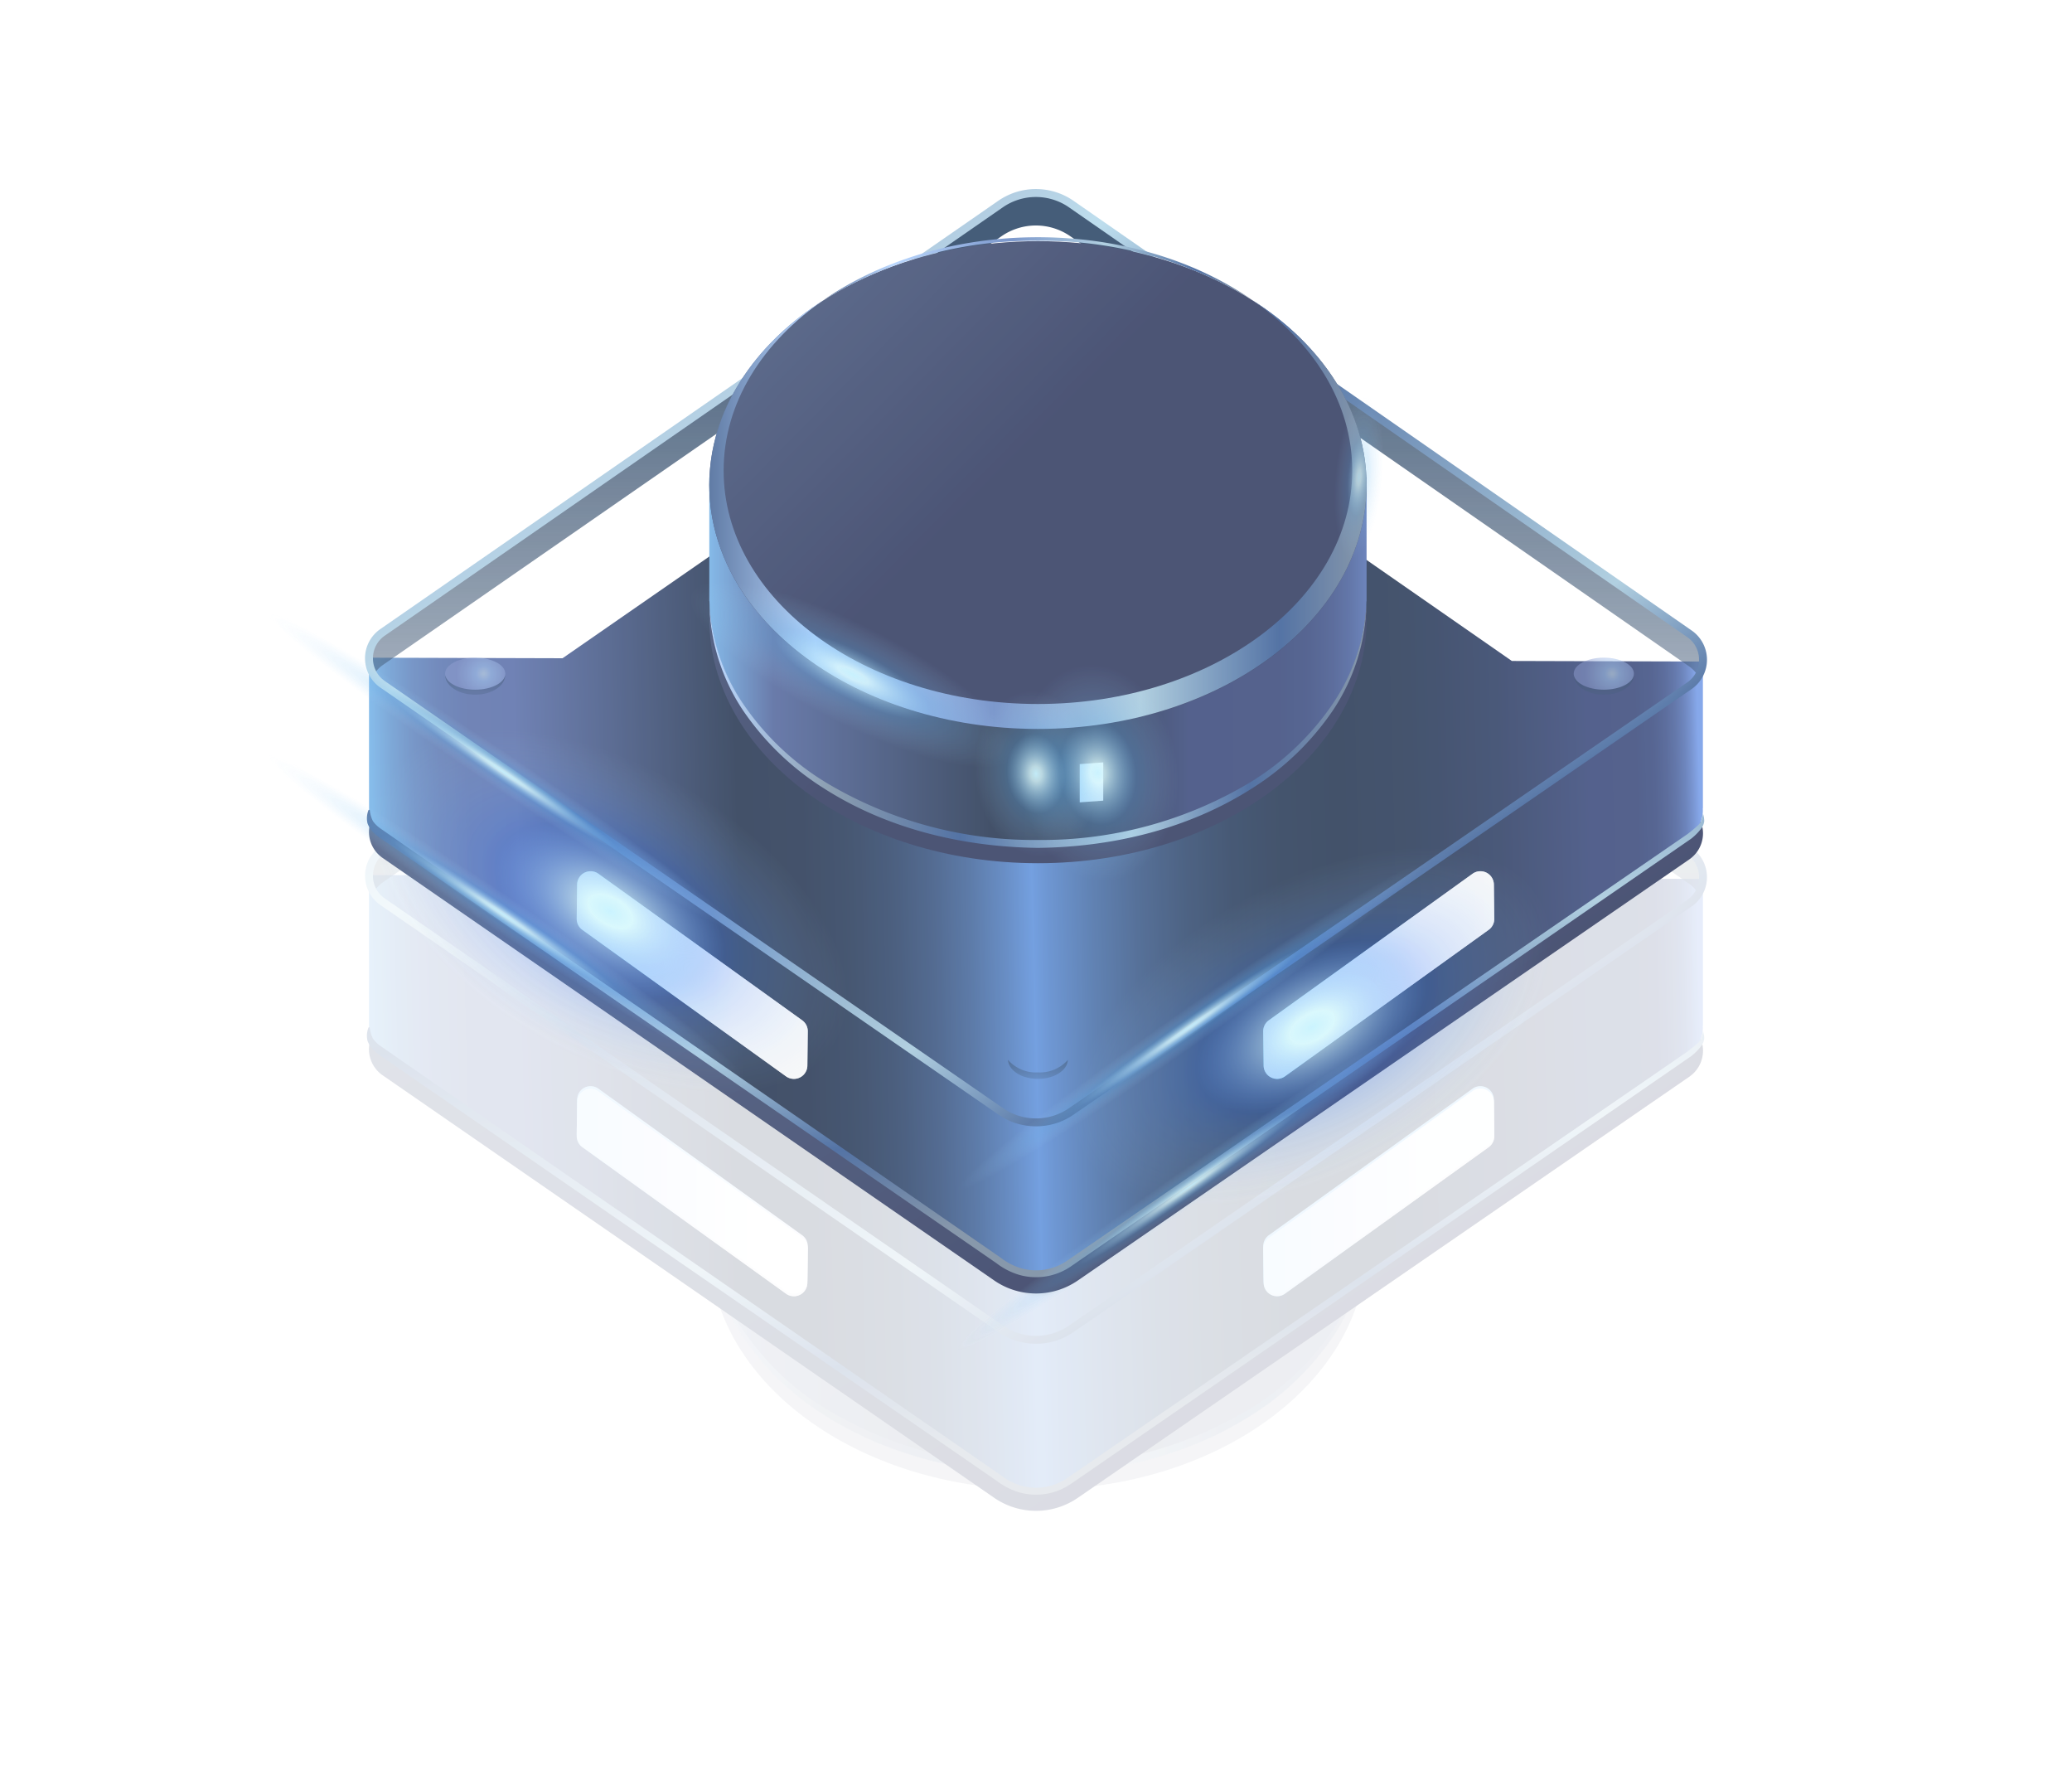 <svg xmlns="http://www.w3.org/2000/svg" xmlns:xlink="http://www.w3.org/1999/xlink" width="269.53" height="229.479" viewBox="0 0 269.53 229.479">
    <defs>
        <filter id="패스_19931" width="151.5" height="129.469" x="59.267" y="97.263" filterUnits="userSpaceOnUse">
            <feOffset/>
            <feGaussianBlur result="blur" stdDeviation="10"/>
            <feFlood flood-color="#0062ff"/>
            <feComposite in2="blur" operator="in"/>
            <feComposite in="SourceGraphic"/>
        </filter>
        <filter id="패스_19924" width="115.5" height="61.687" x="77.267" y="145.046" filterUnits="userSpaceOnUse">
            <feOffset/>
            <feGaussianBlur result="blur-2" stdDeviation="5"/>
            <feFlood flood-color="#b2cdff"/>
            <feComposite in2="blur-2" operator="in"/>
            <feComposite in="SourceGraphic"/>
        </filter>
        <filter id="패스_19925" width="115.5" height="85.793" x="77.267" y="105.472" filterUnits="userSpaceOnUse">
            <feOffset/>
            <feGaussianBlur result="blur-3" stdDeviation="5"/>
            <feFlood flood-color="#b2cdff"/>
            <feComposite in2="blur-3" operator="in"/>
            <feComposite in="SourceGraphic"/>
        </filter>
        <filter id="패스_19927" width="39.06" height="41.196" x="122.449" y="162.62" filterUnits="userSpaceOnUse">
            <feOffset/>
            <feGaussianBlur result="blur-4" stdDeviation="5"/>
            <feFlood flood-color="#0076ff"/>
            <feComposite in2="blur-4" operator="in"/>
            <feComposite in="SourceGraphic"/>
        </filter>
        <filter id="사각형_3439" width="39.06" height="40.973" x="115.442" y="163.177" filterUnits="userSpaceOnUse">
            <feOffset/>
            <feGaussianBlur result="blur-5" stdDeviation="5"/>
            <feFlood flood-color="#0076ff"/>
            <feComposite in2="blur-5" operator="in"/>
            <feComposite in="SourceGraphic"/>
        </filter>
        <filter id="패스_19928" width="39.06" height="41.196" x="108.179" y="162.62" filterUnits="userSpaceOnUse">
            <feOffset/>
            <feGaussianBlur result="blur-6" stdDeviation="5"/>
            <feFlood flood-color="#0076ff"/>
            <feComposite in2="blur-6" operator="in"/>
            <feComposite in="SourceGraphic"/>
        </filter>
        <filter id="패스_19911" width="239.53" height="186.213" x="15" y="43.266" filterUnits="userSpaceOnUse">
            <feOffset/>
            <feGaussianBlur result="blur-7" stdDeviation="10"/>
            <feFlood flood-color="#0062ff"/>
            <feComposite in2="blur-7" operator="in"/>
            <feComposite in="SourceGraphic"/>
        </filter>
        <filter id="패스_19915" width="234.563" height="181.891" x="17.484" y="22.854" filterUnits="userSpaceOnUse">
            <feOffset/>
            <feGaussianBlur result="blur-8" stdDeviation="10"/>
            <feFlood flood-color="#b2cdff"/>
            <feComposite in2="blur-8" operator="in"/>
            <feComposite in="SourceGraphic"/>
        </filter>
        <filter id="패스_19916" width="203.968" height="90.774" x="32.714" y="118.594" filterUnits="userSpaceOnUse">
            <feOffset/>
            <feGaussianBlur result="blur-9" stdDeviation="5"/>
            <feFlood flood-color="#b2cdff"/>
            <feComposite in2="blur-9" operator="in"/>
            <feComposite in="SourceGraphic"/>
        </filter>
        <filter id="패스_19917" width="73.315" height="70.269" x="53.386" y="119.614" filterUnits="userSpaceOnUse">
            <feOffset/>
            <feGaussianBlur result="blur-10" stdDeviation="5"/>
            <feFlood flood-color="#0076ff"/>
            <feComposite in2="blur-10" operator="in"/>
            <feComposite in="SourceGraphic"/>
        </filter>
        <filter id="패스_19929" width="66.057" height="63.011" x="57.015" y="123.561" filterUnits="userSpaceOnUse">
            <feOffset/>
            <feGaussianBlur result="blur-11" stdDeviation="5"/>
            <feFlood flood-color="#899cff"/>
            <feComposite in2="blur-11" operator="in"/>
            <feComposite in="SourceGraphic"/>
        </filter>
        <filter id="패스_19929-2" width="66.057" height="63.011" x="57.015" y="123.561" filterUnits="userSpaceOnUse">
            <feOffset/>
            <feGaussianBlur result="blur-12" stdDeviation="4.5"/>
            <feFlood flood-color="#006cff" result="color"/>
            <feComposite in="SourceGraphic" in2="blur-12" operator="out"/>
            <feComposite in="color" operator="in"/>
            <feComposite in2="SourceGraphic" operator="in"/>
        </filter>
        <filter id="패스_19918" width="72.057" height="69.011" x="143.313" y="120.242" filterUnits="userSpaceOnUse">
            <feOffset/>
            <feGaussianBlur result="blur-13" stdDeviation="5"/>
            <feFlood flood-color="#0076ff"/>
            <feComposite in2="blur-13" operator="in"/>
            <feComposite in="SourceGraphic"/>
        </filter>
        <filter id="패스_19930" width="66.057" height="63.011" x="146.313" y="123.561" filterUnits="userSpaceOnUse">
            <feOffset/>
            <feGaussianBlur result="blur-14" stdDeviation="5"/>
            <feFlood flood-color="#899cff"/>
            <feComposite in2="blur-14" operator="in"/>
            <feComposite in="SourceGraphic"/>
        </filter>
        <filter id="패스_19930-2" width="66.057" height="63.011" x="146.313" y="123.561" filterUnits="userSpaceOnUse">
            <feOffset/>
            <feGaussianBlur result="blur-15" stdDeviation="4.5"/>
            <feFlood flood-color="#006cff" result="color-2"/>
            <feComposite in="SourceGraphic" in2="blur-15" operator="out"/>
            <feComposite in="color-2" operator="in"/>
            <feComposite in2="SourceGraphic" operator="in"/>
        </filter>
        <filter id="패스_19911-2" width="269.53" height="216.214" x="0" y="0" filterUnits="userSpaceOnUse">
            <feOffset/>
            <feGaussianBlur result="blur-16" stdDeviation="15"/>
            <feFlood flood-color="#0062ff"/>
            <feComposite in2="blur-16" operator="in"/>
            <feComposite in="SourceGraphic"/>
        </filter>
        <filter id="패스_19915-2" width="204.563" height="151.891" x="32.484" y="9.588" filterUnits="userSpaceOnUse">
            <feOffset/>
            <feGaussianBlur result="blur-17" stdDeviation="5"/>
            <feFlood flood-color="#b2cdff"/>
            <feComposite in2="blur-17" operator="in"/>
            <feComposite in="SourceGraphic"/>
        </filter>
        <filter id="패스_19916-2" width="203.968" height="90.774" x="32.714" y="90.328" filterUnits="userSpaceOnUse">
            <feOffset/>
            <feGaussianBlur result="blur-18" stdDeviation="5"/>
            <feFlood flood-color="#b2cdff"/>
            <feComposite in2="blur-18" operator="in"/>
            <feComposite in="SourceGraphic"/>
        </filter>
        <filter id="패스_19917-2" width="73.315" height="70.269" x="53.386" y="91.348" filterUnits="userSpaceOnUse">
            <feOffset/>
            <feGaussianBlur result="blur-19" stdDeviation="5"/>
            <feFlood flood-color="#0076ff"/>
            <feComposite in2="blur-19" operator="in"/>
            <feComposite in="SourceGraphic"/>
        </filter>
        <filter id="패스_19929-3" width="66.057" height="63.012" x="57.015" y="95.295" filterUnits="userSpaceOnUse">
            <feOffset/>
            <feGaussianBlur result="blur-20" stdDeviation="5"/>
            <feFlood flood-color="#beffff"/>
            <feComposite in2="blur-20" operator="in"/>
            <feComposite in="SourceGraphic"/>
        </filter>
        <filter id="패스_19929-4" width="66.057" height="63.012" x="57.015" y="95.295" filterUnits="userSpaceOnUse">
            <feOffset/>
            <feGaussianBlur result="blur-21" stdDeviation="4.5"/>
            <feFlood flood-color="#006cff" result="color-3"/>
            <feComposite in="SourceGraphic" in2="blur-21" operator="out"/>
            <feComposite in="color-3" operator="in"/>
            <feComposite in2="SourceGraphic" operator="in"/>
        </filter>
        <filter id="패스_19918-2" width="72.057" height="69.012" x="143.313" y="91.976" filterUnits="userSpaceOnUse">
            <feOffset/>
            <feGaussianBlur result="blur-22" stdDeviation="5"/>
            <feFlood flood-color="#0076ff"/>
            <feComposite in2="blur-22" operator="in"/>
            <feComposite in="SourceGraphic"/>
        </filter>
        <filter id="패스_19930-3" width="66.057" height="63.012" x="146.313" y="95.295" filterUnits="userSpaceOnUse">
            <feOffset/>
            <feGaussianBlur result="blur-23" stdDeviation="5"/>
            <feFlood flood-color="#beffff"/>
            <feComposite in2="blur-23" operator="in"/>
            <feComposite in="SourceGraphic"/>
        </filter>
        <filter id="패스_19930-4" width="66.057" height="63.012" x="146.313" y="95.295" filterUnits="userSpaceOnUse">
            <feOffset/>
            <feGaussianBlur result="blur-24" stdDeviation="4.5"/>
            <feFlood flood-color="#006cff" result="color-4"/>
            <feComposite in="SourceGraphic" in2="blur-24" operator="out"/>
            <feComposite in="color-4" operator="in"/>
            <feComposite in2="SourceGraphic" operator="in"/>
        </filter>
        <filter id="패스_19931-2" width="151.5" height="129.469" x="59.267" y="15.789" filterUnits="userSpaceOnUse">
            <feOffset/>
            <feGaussianBlur result="blur-25" stdDeviation="10"/>
            <feFlood flood-color="#0062ff"/>
            <feComposite in2="blur-25" operator="in"/>
            <feComposite in="SourceGraphic"/>
        </filter>
        <filter id="패스_19924-2" width="115.5" height="61.687" x="77.267" y="63.572" filterUnits="userSpaceOnUse">
            <feOffset/>
            <feGaussianBlur result="blur-26" stdDeviation="5"/>
            <feFlood flood-color="#b2cdff"/>
            <feComposite in2="blur-26" operator="in"/>
            <feComposite in="SourceGraphic"/>
        </filter>
        <filter id="패스_19925-2" width="115.5" height="85.793" x="77.267" y="23.997" filterUnits="userSpaceOnUse">
            <feOffset/>
            <feGaussianBlur result="blur-27" stdDeviation="5"/>
            <feFlood flood-color="#b2cdff"/>
            <feComposite in2="blur-27" operator="in"/>
            <feComposite in="SourceGraphic"/>
        </filter>
        <filter id="패스_19927-2" width="39.06" height="41.196" x="122.449" y="81.146" filterUnits="userSpaceOnUse">
            <feOffset/>
            <feGaussianBlur result="blur-28" stdDeviation="5"/>
            <feFlood flood-color="#b5d7ff"/>
            <feComposite in2="blur-28" operator="in"/>
            <feComposite in="SourceGraphic"/>
        </filter>
        <filter id="사각형_3439-2" width="39.06" height="40.973" x="115.442" y="81.703" filterUnits="userSpaceOnUse">
            <feOffset/>
            <feGaussianBlur result="blur-29" stdDeviation="5"/>
            <feFlood flood-color="#b5d7ff"/>
            <feComposite in2="blur-29" operator="in"/>
            <feComposite in="SourceGraphic"/>
        </filter>
        <filter id="패스_19928-2" width="39.06" height="41.196" x="108.179" y="81.146" filterUnits="userSpaceOnUse">
            <feOffset/>
            <feGaussianBlur result="blur-30" stdDeviation="5"/>
            <feFlood flood-color="#b5d7ff"/>
            <feComposite in2="blur-30" operator="in"/>
            <feComposite in="SourceGraphic"/>
        </filter>
        <linearGradient id="linear-gradient" x1="-.203" x2=".64" y1="-.018" y2=".603" gradientUnits="objectBoundingBox">
            <stop offset=".136" stop-color="#3d517a"/>
            <stop offset=".78" stop-color="#1f2a53"/>
        </linearGradient>
        <linearGradient id="linear-gradient-2" x1="-.136" x2="1.042" y1=".5" y2=".5" gradientUnits="objectBoundingBox">
            <stop offset=".112" stop-color="#68abe5"/>
            <stop offset=".117" stop-color="#65a5df"/>
            <stop offset=".197" stop-color="#445a95"/>
            <stop offset=".478" stop-color="#142644"/>
            <stop offset=".569" stop-color="#152746"/>
            <stop offset=".636" stop-color="#192b50"/>
            <stop offset=".696" stop-color="#213260"/>
            <stop offset=".736" stop-color="#293a70"/>
            <stop offset=".851" stop-color="#2a3b71"/>
            <stop offset=".893" stop-color="#2d4078"/>
            <stop offset=".922" stop-color="#344984"/>
            <stop offset=".946" stop-color="#3d5695"/>
            <stop offset=".966" stop-color="#4866ab"/>
            <stop offset=".984" stop-color="#577ac5"/>
            <stop offset="1" stop-color="#6892e5"/>
        </linearGradient>
        <linearGradient id="linear-gradient-3" x2="1" y1=".5" y2=".5" gradientUnits="objectBoundingBox">
            <stop offset="0" stop-color="#aaceff"/>
            <stop offset=".183" stop-color="#6f869d"/>
            <stop offset=".381" stop-color="#29508e"/>
            <stop offset=".643" stop-color="#9ec4d9"/>
            <stop offset=".823" stop-color="#29508e"/>
            <stop offset="1" stop-color="#697e96"/>
        </linearGradient>
        <linearGradient id="linear-gradient-5" x2="1" y1=".5" y2=".5" gradientUnits="objectBoundingBox">
            <stop offset="0" stop-color="#3a5c90"/>
            <stop offset=".16" stop-color="#aaceff"/>
            <stop offset=".433" stop-color="#5b7ebf"/>
            <stop offset=".656" stop-color="#9ec4d9"/>
            <stop offset=".869" stop-color="#29508e"/>
            <stop offset="1" stop-color="#697e96"/>
        </linearGradient>
        <linearGradient id="linear-gradient-7" x1="-.295" x2="1.407" y1=".16" y2=".888" gradientUnits="objectBoundingBox">
            <stop offset="0" stop-color="#9fd8ff"/>
            <stop offset="1" stop-color="#eef3ff"/>
        </linearGradient>
        <linearGradient id="linear-gradient-8" x1="-.314" x2="1.429" y1=".136" y2=".916" xlink:href="#linear-gradient-7"/>
        <linearGradient id="linear-gradient-9" x1="-.334" x2="1.452" y1=".143" y2=".908" xlink:href="#linear-gradient-7"/>
        <linearGradient id="linear-gradient-10" x1=".122" x2=".931" y1=".105" y2=".954" xlink:href="#linear-gradient"/>
        <linearGradient id="linear-gradient-11" x1="-.075" x2="1.001" y1=".511" y2=".491" gradientUnits="objectBoundingBox">
            <stop offset=".069" stop-color="#68abe5"/>
            <stop offset=".083" stop-color="#5e93ce"/>
            <stop offset=".099" stop-color="#567dba"/>
            <stop offset=".117" stop-color="#506eac"/>
            <stop offset=".138" stop-color="#4d65a4"/>
            <stop offset=".17" stop-color="#4c63a2"/>
            <stop offset=".325" stop-color="#142644"/>
            <stop offset=".37" stop-color="#152746"/>
            <stop offset=".404" stop-color="#192e50"/>
            <stop offset=".433" stop-color="#1f3860"/>
            <stop offset=".461" stop-color="#294777"/>
            <stop offset=".487" stop-color="#355b94"/>
            <stop offset=".511" stop-color="#4372b7"/>
            <stop offset=".53" stop-color="#5188d8"/>
            <stop offset=".54" stop-color="#4a7dc8"/>
            <stop offset=".572" stop-color="#3963a0"/>
            <stop offset=".604" stop-color="#2c4d7f"/>
            <stop offset=".637" stop-color="#213c65"/>
            <stop offset=".671" stop-color="#193053"/>
            <stop offset=".707" stop-color="#152948"/>
            <stop offset=".747" stop-color="#142745"/>
            <stop offset=".798" stop-color="#16294a"/>
            <stop offset=".859" stop-color="#1d2f58"/>
            <stop offset=".923" stop-color="#293a70"/>
            <stop offset=".956" stop-color="#2a3b71"/>
            <stop offset=".969" stop-color="#2d4078"/>
            <stop offset=".977" stop-color="#344984"/>
            <stop offset=".984" stop-color="#3d5695"/>
            <stop offset=".99" stop-color="#4866ab"/>
            <stop offset=".995" stop-color="#577ac5"/>
            <stop offset="1" stop-color="#6892e5"/>
        </linearGradient>
        <linearGradient id="linear-gradient-13" x1=".5" x2=".5" y1="1" gradientUnits="objectBoundingBox">
            <stop offset="0" stop-color="#173457" stop-opacity=".502"/>
            <stop offset=".814" stop-color="#173457"/>
        </linearGradient>
        <linearGradient id="linear-gradient-14" x1=".169" x2=".831" y1=".156" y2=".847" gradientUnits="objectBoundingBox">
            <stop offset="0" stop-color="#89a2c5"/>
            <stop offset=".183" stop-color="#aed6e9"/>
            <stop offset=".381" stop-color="#29508e"/>
            <stop offset=".747" stop-color="#9ec4d9"/>
            <stop offset=".886" stop-color="#29508e"/>
            <stop offset="1" stop-color="#697e96"/>
        </linearGradient>
        <linearGradient id="linear-gradient-15" x1=".168" x2=".829" y1="-.666" y2=".71" gradientUnits="objectBoundingBox">
            <stop offset="0" stop-color="#aaceff"/>
            <stop offset=".183" stop-color="#6f869d"/>
            <stop offset=".381" stop-color="#29508e"/>
            <stop offset=".723" stop-color="#9ec4d9"/>
            <stop offset=".874" stop-color="#29508e"/>
            <stop offset="1" stop-color="#697e96"/>
        </linearGradient>
        <linearGradient id="linear-gradient-16" x1=".002" x2="1.008" y1=".58" y2=".58" xlink:href="#linear-gradient-7"/>
        <linearGradient id="linear-gradient-17" x1=".002" x2="1.008" y1=".58" y2=".58" gradientUnits="objectBoundingBox">
            <stop offset="0" stop-color="#12a4ff"/>
            <stop offset=".266" stop-color="#5d9bff"/>
            <stop offset=".665" stop-color="#f8fbff"/>
            <stop offset="1" stop-color="#fff"/>
        </linearGradient>
        <linearGradient id="linear-gradient-18" x1="6.463" x2="7.469" y1=".455" y2=".455" xlink:href="#linear-gradient-7"/>
        <linearGradient id="linear-gradient-31" x1=".002" x2="1.008" y1=".58" y2=".58" gradientUnits="objectBoundingBox">
            <stop offset="0" stop-color="#12dbff"/>
            <stop offset=".099" stop-color="#00e2ff"/>
            <stop offset=".665" stop-color="#f8fbff"/>
            <stop offset="1" stop-color="#fff"/>
        </linearGradient>
        <radialGradient id="radial-gradient" cx=".764" cy=".5" r=".861" gradientTransform="translate(0.234) scale(0.531 1)" gradientUnits="objectBoundingBox">
            <stop offset=".043" stop-color="#cfecf8"/>
            <stop offset=".275" stop-color="#9dc8f8"/>
            <stop offset="1" stop-color="#7586c5"/>
        </radialGradient>
        <radialGradient id="radial-gradient-3" cx=".764" cy=".5" r=".861" gradientTransform="translate(0.234) scale(0.531 1)" gradientUnits="objectBoundingBox">
            <stop offset="0" stop-color="#9dc8f8"/>
            <stop offset="1" stop-color="#7586c5"/>
        </radialGradient>
        <radialGradient id="radial-gradient-4" cx=".764" r=".861" xlink:href="#radial-gradient"/>
        <radialGradient id="radial-gradient-9" cx=".5" cy=".5" r=".5" gradientUnits="objectBoundingBox">
            <stop offset="0" stop-color="#bcf0ff" stop-opacity=".941"/>
            <stop offset=".094" stop-color="#cff7fc" stop-opacity=".788"/>
            <stop offset=".483" stop-color="#0058ff" stop-opacity=".227"/>
            <stop offset="1" stop-color="#a1d6fd" stop-opacity="0"/>
        </radialGradient>
        <radialGradient id="radial-gradient-10" cx=".5" cy=".5" r=".5" gradientUnits="objectBoundingBox">
            <stop offset="0" stop-color="#bcf0ff" stop-opacity=".941"/>
            <stop offset=".094" stop-color="#cff7fc" stop-opacity=".788"/>
            <stop offset=".483" stop-color="#42a7ef" stop-opacity=".227"/>
            <stop offset="1" stop-color="#a1d6fd" stop-opacity="0"/>
        </radialGradient>
        <style>
            .cls-18,.cls-19,.cls-25{opacity:.8}.cls-7{fill:url(#linear-gradient)}.cls-5{fill:url(#linear-gradient-2)}.cls-6{fill:url(#linear-gradient-3)}.cls-8{fill:url(#linear-gradient-5)}.cls-12{fill:url(#linear-gradient-10)}.cls-13{fill:url(#linear-gradient-11)}.cls-14{fill:url(#linear-gradient-13)}.cls-15{fill:url(#linear-gradient-14)}.cls-16{fill:url(#linear-gradient-15)}.cls-17{fill:url(#linear-gradient-16)}.cls-18{fill:url(#linear-gradient-17)}.cls-19{fill:#fff}.cls-20{fill:url(#linear-gradient-18)}.cls-21{opacity:.49}.cls-22{fill:url(#radial-gradient)}.cls-23{fill:url(#radial-gradient-3)}.cls-24{fill:url(#radial-gradient-4)}.cls-25{fill:url(#linear-gradient-31)}.cls-29{fill:url(#radial-gradient-9)}.cls-30{fill:url(#radial-gradient-10)}
        </style>
    </defs>
    <g id="그룹_4386" opacity="0.8" transform="translate(33.633 24.589)">
        <g id="그룹_4374" opacity="0.2" transform="translate(13.851 28.266)">
            <g id="그룹_4375" transform="translate(44.783 59.471)">
                <g filter="url(#패스_19931)" transform="matrix(1, 0, 0, 1, -92.27, -112.33)">
                    <path id="패스_19931-3" fill="url(#linear-gradient)" d="M42.75 0C66.36 0 85.5 14.208 85.5 31.735S66.36 63.469 42.75 63.469 0 49.261 0 31.735 19.14 0 42.75 0z" opacity="0.3" transform="translate(92.27 130.26)"/>
                </g>
                <g id="그룹_4372" opacity="0.3" transform="translate(0 0)">
                    <path id="패스_19923" d="M-1997.521 640.234c-7.816-6.343-19.056-10.323-31.55-10.323s-23.734 3.98-31.55 10.323h-11.2v16.121h.019c.406 17.266 19.375 31.171 42.731 31.171s42.324-13.906 42.731-31.171h.019v-16.121z" class="cls-5" transform="translate(2071.821 -609.024)"/>
                    <g filter="url(#패스_19924)" transform="matrix(1, 0, 0, 1, -92.27, -112.33)">
                        <path id="패스_19924-3" d="M-2071.822 800.748h.02a25.621 25.621 0 0 0 4.751 13.478 35.114 35.114 0 0 0 10.481 9.751 52.681 52.681 0 0 0 27.5 7.426 52.679 52.679 0 0 0 27.5-7.428 35.1 35.1 0 0 0 10.481-9.751 25.622 25.622 0 0 0 4.752-13.477 25.881 25.881 0 0 1-4.333 13.759 35.616 35.616 0 0 1-10.475 10.139c-8.273 5.314-18.165 7.676-27.923 7.788-9.758-.115-19.65-2.473-27.922-7.79a35.594 35.594 0 0 1-10.475-10.138 25.88 25.88 0 0 1-4.335-13.759h-.019z" class="cls-6" transform="translate(2164.09 -640.7)"/>
                    </g>
                    <ellipse id="타원_4467" cx="42.75" cy="31.734" class="cls-7" rx="42.75" ry="31.734" transform="translate(0 0.509)"/>
                    <g id="그룹_4371" transform="translate(0 0)">
                        <g filter="url(#패스_19925)" transform="matrix(1, 0, 0, 1, -92.27, -112.33)">
                            <path id="패스_19925-3" d="M-2001.21 548.8c8.01 5.541 13.025 13.436 13.025 22.2 0 16.762-18.305 30.351-40.886 30.351s-40.886-13.589-40.886-30.351c0-8.769 5.015-16.664 13.025-22.2-9.112 5.82-14.889 14.436-14.889 24.058 0 17.526 19.14 31.734 42.75 31.734s42.75-14.208 42.75-31.734c0-9.625-5.779-18.241-14.889-24.058z" class="cls-8" transform="translate(2164.09 -428.33)"/>
                        </g>
                        <path id="패스_19926" d="M-1921.308 505.08c-7.3-5.051-17.092-8.147-27.861-8.147s-20.559 3.1-27.861 8.146a52.009 52.009 0 0 1 27.861-7.676 52.009 52.009 0 0 1 27.861 7.677z" class="cls-8" transform="translate(1991.919 -496.933)"/>
                    </g>
                </g>
                <g filter="url(#패스_19927)" transform="matrix(1, 0, 0, 1, -92.27, -112.33)">
                    <path id="패스_19927-3" fill="url(#linear-gradient-7)" d="M-1762.011 936.7l-3.06.223v-4.973l3.06-.223z" opacity="0.3" transform="translate(1905.52 -751.11)"/>
                </g>
                <g filter="url(#사각형_3439)" transform="matrix(1, 0, 0, 1, -92.27, -112.33)">
                    <path id="사각형_3439-3" fill="url(#linear-gradient-8)" d="M0 0H3.06V4.973H0z" opacity="0.3" transform="translate(133.44 181.18)"/>
                </g>
                <g filter="url(#패스_19928)" transform="matrix(1, 0, 0, 1, -92.27, -112.33)">
                    <path id="패스_19928-3" fill="url(#linear-gradient-9)" d="M-1852.864 936.924l-3.06-.223v-4.973l3.06.223z" opacity="0.3" transform="translate(1982.1 -751.11)"/>
                </g>
            </g>
            <g filter="url(#패스_19911)" transform="matrix(1, 0, 0, 1, -47.48, -52.85)">
                <path id="패스_19911-3" d="M-2351.868 669.683l79.549 54.945a9.579 9.579 0 0 0 10.875.008l79.55-54.766a4.112 4.112 0 0 0 .015-6.764l-79.549-55.282a9.578 9.578 0 0 0-10.921-.008l-79.525 55.1a4.112 4.112 0 0 0 .006 6.767z" class="cls-12" transform="translate(2401.64 -529.85)"/>
            </g>
            <path id="패스_19912" d="M-2180.145 640.819h.019v-19.085l-24.849-.071-59.566-41.4a4.112 4.112 0 0 0-4.689 0l-59.237 41.045-25.176-.072.005 19.582h.006a4.075 4.075 0 0 0 1.765 3.471l80.343 55.494a8.178 8.178 0 0 0 9.285.007l80.346-55.313a4.067 4.067 0 0 0 1.748-3.658z" class="cls-13" transform="translate(2354.159 -560.295)"/>
            <path id="패스_19913" d="M-2351.868 525.992l79.549 54.945a9.579 9.579 0 0 0 10.875.008l79.55-54.765a4.112 4.112 0 0 0 .015-6.764l-79.549-55.282a9.578 9.578 0 0 0-10.921-.008l-79.525 55.1a4.112 4.112 0 0 0 .006 6.766z" class="cls-12" transform="translate(2354.159 -461.579)"/>
            <path id="패스_19914" d="M-2351.783 521.5l80.5-55.778a7.867 7.867 0 0 1 8.97.006l80.523 55.96a4.049 4.049 0 0 1 1.143 1.246 4.1 4.1 0 0 0-1.143-5.509l-80.523-55.96a7.867 7.867 0 0 0-8.97-.006l-80.5 55.779a4.1 4.1 0 0 0-1.148 5.512 4.048 4.048 0 0 1 1.148-1.25z" class="cls-14" transform="translate(2354.07 -459.585)"/>
            <g filter="url(#패스_19915)" transform="matrix(1, 0, 0, 1, -47.48, -52.85)">
                <path id="패스_19915-3" d="M-2269.646 578.955a8.558 8.558 0 0 1-4.867-1.508l-80.419-55.546a4.629 4.629 0 0 1-2-3.805 4.628 4.628 0 0 1 1.993-3.807l80.4-55.708a8.6 8.6 0 0 1 9.762.008l80.422 55.888a4.629 4.629 0 0 1 1.988 3.812 4.627 4.627 0 0 1-2 3.8l-80.42 55.365a8.553 8.553 0 0 1-4.859 1.501zm-84.7-57.9l80.419 55.545a7.565 7.565 0 0 0 8.549.008l80.421-55.365a3.551 3.551 0 0 0 1.557-2.953 3.553 3.553 0 0 0-1.544-2.963l-80.422-55.888a7.559 7.559 0 0 0-8.585-.005l-80.4 55.708a3.55 3.55 0 0 0-1.548 2.957 3.549 3.549 0 0 0 1.554 2.952z" class="cls-15" transform="translate(2404.41 -404.21)"/>
            </g>
            <g filter="url(#패스_19916)" transform="matrix(1, 0, 0, 1, -47.48, -52.85)">
                <path id="패스_19916-3" d="M-2355.089 971.088a4.169 4.169 0 0 0 .416 1.457 4 4 0 0 0 1.022.988l2.653 1.843 5.375 3.718 10.75 7.436 21.5 14.871 21.5 14.871 10.75 7.436 5.375 3.718 2.688 1.859a8.17 8.17 0 0 0 2.753 1.419 7.122 7.122 0 0 0 5.88-.956l5.384-3.7 10.771-7.4 21.542-14.81 43.085-29.62-.022.017c.468-.368.936-.736 1.344-1.121a1.9 1.9 0 0 0 .466-.643 6.453 6.453 0 0 0 .21-.868 3.333 3.333 0 0 1 .153.943 1.9 1.9 0 0 1-.373.946 7.138 7.138 0 0 1-1.321 1.34l-.009.007-.014.01-43.046 29.676-21.523 14.838-10.762 7.419-5.385 3.709a8.018 8.018 0 0 1-6.62 1.084 9.092 9.092 0 0 1-3.028-1.542l-2.69-1.855-5.38-3.711-10.76-7.421-21.52-14.843-21.519-14.843-10.76-7.421-5.38-3.711c-.9-.643-1.786-1.183-2.7-1.91a3.426 3.426 0 0 1-1.09-1.464 2.835 2.835 0 0 1 .138-1.764z" class="cls-16" transform="translate(2403.18 -837.49)"/>
            </g>
            <g filter="url(#패스_19917)" transform="matrix(1, 0, 0, 1, -47.48, -52.85)">
                <path id="패스_19917-3" d="M-2154.425 1046.457l-26.5-19.055a1.753 1.753 0 0 1-.729-1.444l.053-4.446a1.752 1.752 0 0 1 2.775-1.4l26.5 19.055a1.752 1.752 0 0 1 .729 1.444l-.053 4.446a1.752 1.752 0 0 1-2.775 1.4z" class="cls-17" transform="translate(2256.67 -878.54)"/>
            </g>
            <g>
                <g filter="url(#패스_19929)" transform="matrix(1, 0, 0, 1, -47.48, -52.85)">
                    <path id="패스_19929-5" d="M-2154.425 1046.457l-26.5-19.055a1.753 1.753 0 0 1-.729-1.444l.053-4.446a1.752 1.752 0 0 1 2.775-1.4l26.5 19.055a1.752 1.752 0 0 1 .729 1.444l-.053 4.446a1.752 1.752 0 0 1-2.775 1.4z" class="cls-18" transform="translate(2256.67 -878.22)"/>
                </g>
                <g filter="url(#패스_19929-2)" transform="matrix(1, 0, 0, 1, -47.48, -52.85)">
                    <path id="패스_19929-6" d="M-2154.425 1046.457l-26.5-19.055a1.753 1.753 0 0 1-.729-1.444l.053-4.446a1.752 1.752 0 0 1 2.775-1.4l26.5 19.055a1.752 1.752 0 0 1 .729 1.444l-.053 4.446a1.752 1.752 0 0 1-2.775 1.4z" class="cls-19" transform="translate(2256.67 -878.22)"/>
                </g>
            </g>
            <g filter="url(#패스_19918)" transform="matrix(1, 0, 0, 1, -47.48, -52.85)">
                <path id="패스_19918-3" d="M-1610.314 1046.457l26.5-19.055a1.752 1.752 0 0 0 .729-1.444l-.053-4.446a1.752 1.752 0 0 0-2.775-1.4l-26.5 19.055a1.753 1.753 0 0 0-.729 1.444l.053 4.446a1.752 1.752 0 0 0 2.775 1.4z" class="cls-20" transform="translate(1777.46 -878.54)"/>
            </g>
            <g>
                <g filter="url(#패스_19930)" transform="matrix(1, 0, 0, 1, -47.48, -52.85)">
                    <path id="패스_19930-5" d="M-1610.314 1046.457l26.5-19.055a1.752 1.752 0 0 0 .729-1.444l-.053-4.446a1.752 1.752 0 0 0-2.775-1.4l-26.5 19.055a1.753 1.753 0 0 0-.729 1.444l.053 4.446a1.752 1.752 0 0 0 2.775 1.4z" class="cls-18" transform="translate(1777.46 -878.22)"/>
                </g>
                <g filter="url(#패스_19930-2)" transform="matrix(1, 0, 0, 1, -47.48, -52.85)">
                    <path id="패스_19930-6" d="M-1610.314 1046.457l26.5-19.055a1.752 1.752 0 0 0 .729-1.444l-.053-4.446a1.752 1.752 0 0 0-2.775-1.4l-26.5 19.055a1.753 1.753 0 0 0-.729 1.444l.053 4.446a1.752 1.752 0 0 0 2.775 1.4z" class="cls-19" transform="translate(1777.46 -878.22)"/>
                </g>
            </g>
            <g id="그룹_4367" class="cls-21" transform="translate(10.413 60.939)">
                <path id="패스_19919" d="M-2290.543 859.892c.077 1.376 1.788 2.479 3.9 2.479s3.826-1.1 3.9-2.479a4.826 4.826 0 0 1-3.9 1.634 4.826 4.826 0 0 1-3.9-1.634z" class="cls-14" transform="translate(2290.557 -857.557)"/>
                <ellipse id="타원_4462" cx="3.917" cy="2.082" class="cls-22" rx="3.917" ry="2.082" transform="translate(0 0)"/>
            </g>
            <g id="그룹_4368" class="cls-21" transform="translate(157.229 60.939)">
                <path id="패스_19920" d="M-1355.855 859.892c.077 1.376 1.788 2.479 3.9 2.479s3.826-1.1 3.9-2.479a4.826 4.826 0 0 1-3.9 1.634 4.825 4.825 0 0 1-3.9-1.634z" class="cls-14" transform="translate(1355.869 -857.557)"/>
                <ellipse id="타원_4463" cx="3.917" cy="2.082" class="cls-22" rx="3.917" ry="2.082" transform="translate(0 0)"/>
            </g>
            <g id="그룹_4369" class="cls-21" transform="translate(83.616 8.978)">
                <path id="패스_19921" d="M-1824.5 529.087c.077 1.376 1.788 2.479 3.9 2.479s3.826-1.1 3.9-2.479a4.826 4.826 0 0 1-3.9 1.634 4.826 4.826 0 0 1-3.9-1.634z" class="cls-14" transform="translate(1824.516 -526.753)"/>
                <ellipse id="타원_4464" cx="3.917" cy="2.082" class="cls-23" rx="3.917" ry="2.082" transform="translate(0 0)"/>
            </g>
            <g id="그룹_4370" class="cls-21" transform="translate(83.616 110.905)">
                <path id="패스_19922" d="M-1824.5 1177.992c.077 1.376 1.788 2.479 3.9 2.479s3.826-1.1 3.9-2.479a4.826 4.826 0 0 1-3.9 1.634 4.826 4.826 0 0 1-3.9-1.634z" class="cls-14" transform="translate(1824.516 -1175.657)"/>
                <ellipse id="타원_4465" cx="3.917" cy="2.082" class="cls-24" rx="3.917" ry="2.082" transform="translate(0 0)"/>
            </g>
        </g>
        <g id="그룹_4373" transform="translate(13.851 0)">
            <g filter="url(#패스_19911-2)" transform="matrix(1, 0, 0, 1, -47.48, -24.59)">
                <path id="패스_19911-4" d="M-2351.868 669.683l79.549 54.945a9.579 9.579 0 0 0 10.875.008l79.55-54.766a4.112 4.112 0 0 0 .015-6.764l-79.549-55.282a9.578 9.578 0 0 0-10.921-.008l-79.525 55.1a4.112 4.112 0 0 0 .006 6.767z" class="cls-12" transform="translate(2401.64 -558.11)"/>
            </g>
            <path id="패스_19912-2" d="M-2180.145 640.819h.019v-19.085l-24.849-.071-59.566-41.4a4.112 4.112 0 0 0-4.689 0l-59.237 41.045-25.176-.072.005 19.582h.006a4.075 4.075 0 0 0 1.765 3.471l80.343 55.494a8.178 8.178 0 0 0 9.285.007l80.346-55.313a4.066 4.066 0 0 0 1.748-3.658z" class="cls-13" transform="translate(2354.159 -560.295)"/>
            <path id="패스_19913-2" d="M-2351.868 525.992l79.549 54.945a9.578 9.578 0 0 0 10.875.008l79.55-54.766a4.112 4.112 0 0 0 .015-6.764l-79.549-55.282a9.578 9.578 0 0 0-10.921-.008l-79.525 55.1a4.112 4.112 0 0 0 .006 6.767z" class="cls-12" transform="translate(2354.159 -461.579)"/>
            <path id="패스_19914-2" d="M-2351.783 521.5l80.5-55.779a7.867 7.867 0 0 1 8.97.006l80.523 55.96a4.049 4.049 0 0 1 1.143 1.246 4.1 4.1 0 0 0-1.143-5.509l-80.523-55.96a7.867 7.867 0 0 0-8.97-.006l-80.5 55.779a4.1 4.1 0 0 0-1.148 5.512 4.049 4.049 0 0 1 1.148-1.249z" class="cls-14" transform="translate(2354.07 -459.585)"/>
            <g filter="url(#패스_19915-2)" transform="matrix(1, 0, 0, 1, -47.48, -24.59)">
                <path id="패스_19915-4" d="M-2269.646 578.955a8.558 8.558 0 0 1-4.867-1.508l-80.419-55.546a4.629 4.629 0 0 1-2-3.805 4.628 4.628 0 0 1 1.993-3.807l80.4-55.708a8.6 8.6 0 0 1 9.762.008l80.422 55.888a4.629 4.629 0 0 1 1.988 3.812 4.627 4.627 0 0 1-2 3.8l-80.42 55.365a8.553 8.553 0 0 1-4.859 1.501zm-84.7-57.9l80.419 55.545a7.565 7.565 0 0 0 8.549.008l80.421-55.365a3.551 3.551 0 0 0 1.557-2.953 3.553 3.553 0 0 0-1.544-2.963l-80.422-55.888a7.559 7.559 0 0 0-8.585-.005l-80.4 55.708a3.55 3.55 0 0 0-1.548 2.957 3.549 3.549 0 0 0 1.554 2.952z" class="cls-15" transform="translate(2404.41 -432.48)"/>
            </g>
            <g filter="url(#패스_19916-2)" transform="matrix(1, 0, 0, 1, -47.48, -24.59)">
                <path id="패스_19916-4" d="M-2355.089 971.088a4.168 4.168 0 0 0 .416 1.457 4 4 0 0 0 1.022.988l2.653 1.843 5.375 3.718 10.75 7.436 21.5 14.871 21.5 14.871 10.75 7.436 5.375 3.718 2.688 1.859a8.17 8.17 0 0 0 2.753 1.419 7.122 7.122 0 0 0 5.88-.956l5.384-3.7 10.771-7.405 21.542-14.81 43.085-29.62-.022.017c.468-.368.936-.736 1.344-1.121a1.9 1.9 0 0 0 .466-.643 6.452 6.452 0 0 0 .21-.869 3.333 3.333 0 0 1 .153.943 1.9 1.9 0 0 1-.373.946 7.14 7.14 0 0 1-1.321 1.34l-.009.007-.014.01-43.046 29.676-21.523 14.838-10.762 7.419-5.385 3.709a8.019 8.019 0 0 1-6.62 1.084 9.094 9.094 0 0 1-3.028-1.542l-2.69-1.855-5.38-3.711-10.76-7.421-21.52-14.843-21.519-14.843-10.76-7.422-5.38-3.711c-.9-.642-1.786-1.183-2.7-1.91a3.426 3.426 0 0 1-1.09-1.464 2.835 2.835 0 0 1 .138-1.764z" class="cls-16" transform="translate(2403.18 -865.76)"/>
            </g>
            <g filter="url(#패스_19917-2)" transform="matrix(1, 0, 0, 1, -47.48, -24.59)">
                <path id="패스_19917-4" d="M-2154.425 1046.457l-26.5-19.055a1.752 1.752 0 0 1-.729-1.444l.053-4.446a1.752 1.752 0 0 1 2.775-1.4l26.5 19.055a1.752 1.752 0 0 1 .729 1.444l-.053 4.446a1.752 1.752 0 0 1-2.775 1.4z" class="cls-17" transform="translate(2256.67 -906.8)"/>
            </g>
            <g>
                <g filter="url(#패스_19929-3)" transform="matrix(1, 0, 0, 1, -47.48, -24.59)">
                    <path id="패스_19929-7" d="M-2154.425 1046.457l-26.5-19.055a1.752 1.752 0 0 1-.729-1.444l.053-4.446a1.752 1.752 0 0 1 2.775-1.4l26.5 19.055a1.752 1.752 0 0 1 .729 1.444l-.053 4.446a1.752 1.752 0 0 1-2.775 1.4z" class="cls-25" transform="translate(2256.67 -906.48)"/>
                </g>
                <g filter="url(#패스_19929-4)" transform="matrix(1, 0, 0, 1, -47.48, -24.59)">
                    <path id="패스_19929-8" d="M-2154.425 1046.457l-26.5-19.055a1.752 1.752 0 0 1-.729-1.444l.053-4.446a1.752 1.752 0 0 1 2.775-1.4l26.5 19.055a1.752 1.752 0 0 1 .729 1.444l-.053 4.446a1.752 1.752 0 0 1-2.775 1.4z" class="cls-19" transform="translate(2256.67 -906.48)"/>
                </g>
            </g>
            <g filter="url(#패스_19918-2)" transform="matrix(1, 0, 0, 1, -47.48, -24.59)">
                <path id="패스_19918-4" d="M-1610.314 1046.457l26.5-19.055a1.752 1.752 0 0 0 .729-1.444l-.053-4.446a1.752 1.752 0 0 0-2.775-1.4l-26.5 19.055a1.753 1.753 0 0 0-.729 1.444l.053 4.446a1.752 1.752 0 0 0 2.775 1.4z" class="cls-20" transform="translate(1777.46 -906.8)"/>
            </g>
            <g>
                <g filter="url(#패스_19930-3)" transform="matrix(1, 0, 0, 1, -47.48, -24.59)">
                    <path id="패스_19930-7" d="M-1610.314 1046.457l26.5-19.055a1.752 1.752 0 0 0 .729-1.444l-.053-4.446a1.752 1.752 0 0 0-2.775-1.4l-26.5 19.055a1.753 1.753 0 0 0-.729 1.444l.053 4.446a1.752 1.752 0 0 0 2.775 1.4z" class="cls-25" transform="translate(1777.46 -906.48)"/>
                </g>
                <g filter="url(#패스_19930-4)" transform="matrix(1, 0, 0, 1, -47.48, -24.59)">
                    <path id="패스_19930-8" d="M-1610.314 1046.457l26.5-19.055a1.752 1.752 0 0 0 .729-1.444l-.053-4.446a1.752 1.752 0 0 0-2.775-1.4l-26.5 19.055a1.753 1.753 0 0 0-.729 1.444l.053 4.446a1.752 1.752 0 0 0 2.775 1.4z" class="cls-19" transform="translate(1777.46 -906.48)"/>
                </g>
            </g>
            <g id="그룹_4367-2" class="cls-21" transform="translate(10.413 60.939)">
                <path id="패스_19919-2" d="M-2290.543 859.892c.077 1.376 1.788 2.479 3.9 2.479s3.826-1.1 3.9-2.479a4.826 4.826 0 0 1-3.9 1.634 4.826 4.826 0 0 1-3.9-1.634z" class="cls-14" transform="translate(2290.557 -857.557)"/>
                <ellipse id="타원_4462-2" cx="3.917" cy="2.082" class="cls-22" rx="3.917" ry="2.082" transform="translate(0 0)"/>
            </g>
            <g id="그룹_4368-2" class="cls-21" transform="translate(157.229 60.939)">
                <path id="패스_19920-2" d="M-1355.855 859.892c.077 1.376 1.788 2.479 3.9 2.479s3.826-1.1 3.9-2.479a4.826 4.826 0 0 1-3.9 1.634 4.825 4.825 0 0 1-3.9-1.634z" class="cls-14" transform="translate(1355.869 -857.557)"/>
                <ellipse id="타원_4463-2" cx="3.917" cy="2.082" class="cls-22" rx="3.917" ry="2.082" transform="translate(0 0)"/>
            </g>
            <g id="그룹_4369-2" class="cls-21" transform="translate(83.616 8.978)">
                <path id="패스_19921-2" d="M-1824.5 529.087c.077 1.376 1.788 2.478 3.9 2.478s3.826-1.1 3.9-2.478a4.826 4.826 0 0 1-3.9 1.634 4.826 4.826 0 0 1-3.9-1.634z" class="cls-14" transform="translate(1824.516 -526.752)"/>
                <ellipse id="타원_4464-2" cx="3.917" cy="2.082" class="cls-23" rx="3.917" ry="2.082" transform="translate(0 0)"/>
            </g>
            <g id="그룹_4370-2" class="cls-21" transform="translate(83.616 110.905)">
                <path id="패스_19922-2" d="M-1824.5 1177.992c.077 1.376 1.788 2.479 3.9 2.479s3.826-1.1 3.9-2.479a4.826 4.826 0 0 1-3.9 1.634 4.826 4.826 0 0 1-3.9-1.634z" class="cls-14" transform="translate(1824.516 -1175.657)"/>
                <ellipse id="타원_4465-2" cx="3.917" cy="2.082" class="cls-24" rx="3.917" ry="2.082" transform="translate(0 0)"/>
            </g>
            <g filter="url(#패스_19931-2)" transform="matrix(1, 0, 0, 1, -47.48, -24.59)">
                <path id="패스_19931-4" d="M42.75 0C66.36 0 85.5 14.208 85.5 31.735S66.36 63.469 42.75 63.469 0 49.261 0 31.735 19.14 0 42.75 0z" class="cls-7" transform="translate(92.27 48.79)"/>
            </g>
            <g id="그룹_4372-2" transform="translate(44.783 6.262)">
                <path id="패스_19923-2" d="M-1997.521 640.234c-7.816-6.343-19.056-10.323-31.55-10.323s-23.734 3.98-31.55 10.323h-11.2v16.121h.019c.406 17.266 19.375 31.171 42.731 31.171s42.324-13.906 42.731-31.171h.019v-16.121z" class="cls-5" transform="translate(2071.821 -609.024)"/>
                <g filter="url(#패스_19924-2)" transform="matrix(1, 0, 0, 1, -92.27, -30.85)">
                    <path id="패스_19924-4" d="M-2071.822 800.748h.02a25.621 25.621 0 0 0 4.751 13.478 35.114 35.114 0 0 0 10.481 9.751 52.681 52.681 0 0 0 27.5 7.426 52.679 52.679 0 0 0 27.5-7.428 35.1 35.1 0 0 0 10.481-9.751 25.622 25.622 0 0 0 4.752-13.477 25.881 25.881 0 0 1-4.333 13.759 35.616 35.616 0 0 1-10.475 10.139c-8.273 5.314-18.165 7.676-27.923 7.788-9.758-.115-19.65-2.473-27.922-7.79a35.6 35.6 0 0 1-10.475-10.138 25.881 25.881 0 0 1-4.335-13.759h-.019z" class="cls-6" transform="translate(2164.09 -722.17)"/>
                </g>
                <ellipse id="타원_4467-2" cx="42.75" cy="31.735" class="cls-7" rx="42.75" ry="31.735" transform="translate(0 0.509)"/>
                <g id="그룹_4371-2" transform="translate(0 0)">
                    <g filter="url(#패스_19925-2)" transform="matrix(1, 0, 0, 1, -92.27, -30.85)">
                        <path id="패스_19925-4" d="M-2001.21 548.8c8.01 5.541 13.025 13.436 13.025 22.2 0 16.762-18.305 30.351-40.886 30.351s-40.886-13.589-40.886-30.351c0-8.769 5.015-16.664 13.025-22.2-9.112 5.82-14.889 14.436-14.889 24.058 0 17.526 19.14 31.734 42.75 31.734s42.75-14.208 42.75-31.734c0-9.625-5.779-18.241-14.889-24.058z" class="cls-8" transform="translate(2164.09 -509.8)"/>
                    </g>
                    <path id="패스_19926-2" d="M-1921.308 505.08c-7.3-5.051-17.092-8.147-27.861-8.147s-20.559 3.1-27.861 8.147a52.009 52.009 0 0 1 27.861-7.676 52.009 52.009 0 0 1 27.861 7.676z" class="cls-8" transform="translate(1991.919 -496.933)"/>
                </g>
            </g>
            <g filter="url(#패스_19927-2)" transform="matrix(1, 0, 0, 1, -47.48, -24.59)">
                <path id="패스_19927-4" fill="url(#linear-gradient-7)" d="M-1762.011 936.7l-3.06.223v-4.973l3.06-.223z" transform="translate(1905.52 -832.58)"/>
            </g>
            <g filter="url(#사각형_3439-2)" transform="matrix(1, 0, 0, 1, -47.48, -24.59)">
                <path id="사각형_3439-4" fill="url(#linear-gradient-8)" d="M0 0H3.06V4.973H0z" transform="translate(133.44 99.7)"/>
            </g>
            <g filter="url(#패스_19928-2)" transform="matrix(1, 0, 0, 1, -47.48, -24.59)">
                <path id="패스_19928-4" fill="url(#linear-gradient-9)" d="M-1852.864 936.924l-3.06-.223v-4.973l3.06.223z" transform="translate(1982.1 -832.58)"/>
            </g>
        </g>
        <ellipse id="타원_4468" cx="33.92" cy="18.844" class="cls-29" rx="33.92" ry="18.844" transform="translate(25.785 60.62) rotate(30)"/>
        <ellipse id="타원_4470" cx="14.133" cy="10.364" class="cls-30" rx="14.133" ry="10.364" transform="translate(117.727 60.62) rotate(83)"/>
        <ellipse id="타원_4471" cx="10.806" cy="7.924" class="cls-30" rx="10.806" ry="7.924" transform="translate(107.68 64.358) rotate(83)"/>
        <ellipse id="타원_4469" cx="33.92" cy="18.844" class="cls-29" rx="33.92" ry="18.844" transform="matrix(0.875, -0.485, 0.485, 0.875, 98.25, 108.938)"/>
        <ellipse id="타원_4472" cx="37.016" cy="2.302" class="cls-30" rx="37.016" ry="2.302" transform="matrix(0.819, -0.574, 0.574, 0.819, 89.529, 128.321)"/>
        <ellipse id="타원_4473" cx="37.016" cy="2.302" class="cls-30" rx="37.016" ry="2.302" transform="matrix(0.819, -0.574, 0.574, 0.819, 89.529, 149.049)"/>
        <ellipse id="타원_4474" cx="37.016" cy="2.302" class="cls-30" rx="37.016" ry="2.302" transform="matrix(0.829, 0.559, -0.559, 0.829, 2.575, 53.303)"/>
        <ellipse id="타원_4476" cx="23.511" cy="6.385" class="cls-30" rx="23.511" ry="6.385" transform="translate(59.235 46.77) rotate(27)"/>
        <ellipse id="타원_4477" cx="10.537" cy="3.094" fill="url(#radial-gradient-10)" opacity="0.7" rx="10.537" ry="3.094" transform="matrix(-0.087, 0.996, -0.996, -0.087, 147.145, 27.267)"/>
        <ellipse id="타원_4475" cx="37.016" cy="2.302" class="cls-30" rx="37.016" ry="2.302" transform="matrix(0.829, 0.559, -0.559, 0.829, 2.575, 71.812)"/>
    </g>
</svg>
